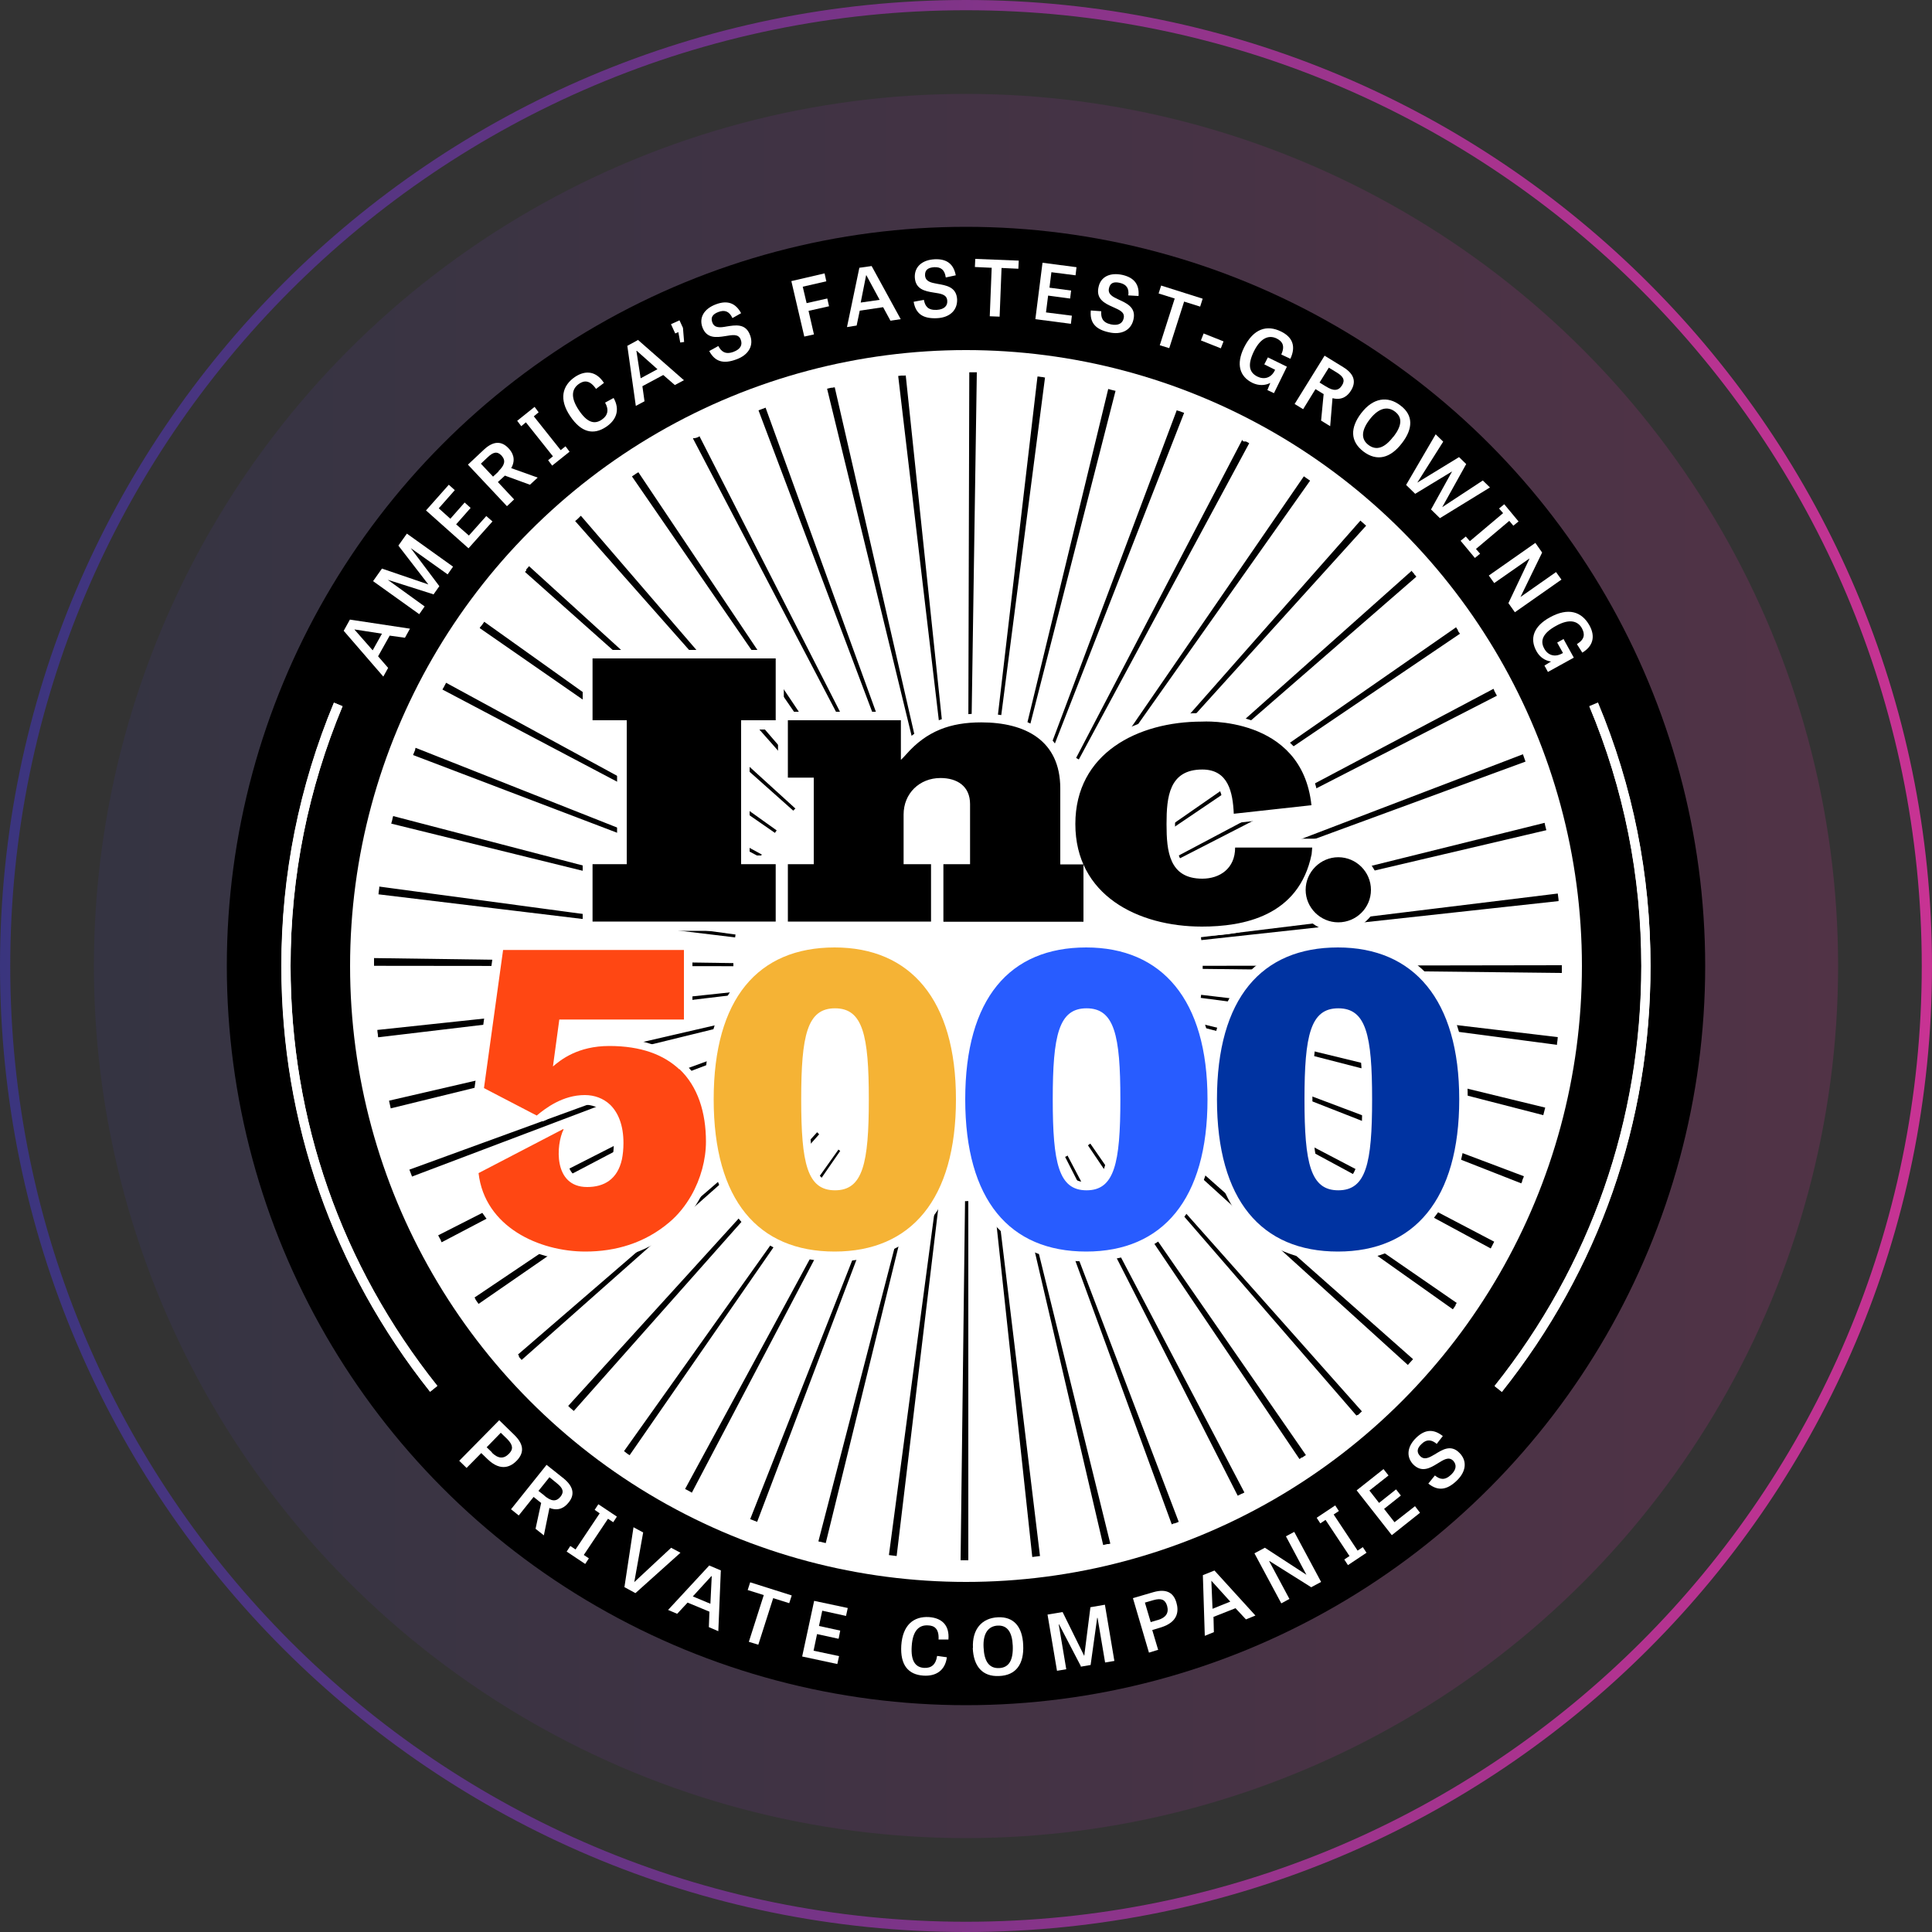 <?xml version="1.0" encoding="UTF-8"?> <svg xmlns="http://www.w3.org/2000/svg" xmlns:xlink="http://www.w3.org/1999/xlink" id="a" width="100" height="100" viewBox="0 0 100 100"><rect x="0" y="0" width="100" height="100" fill="#333333" stroke="none"/><defs><style>.cls-1{fill:url(#linear-gradient);opacity:.2;}.cls-2{fill:#0033a1;}.cls-3{fill:#f5b335;}.cls-4{fill:#fff;}.cls-5{fill:#ff4713;}.cls-6{fill:#285cff;}.cls-7{fill:url(#linear-gradient-2);}</style><linearGradient id="linear-gradient" x1="4.86" y1="50" x2="95.14" y2="50" gradientUnits="userSpaceOnUse"><stop offset="0" stop-color="#3a357e"></stop><stop offset="1" stop-color="#c83393"></stop></linearGradient><linearGradient id="linear-gradient-2" x1="0" y1="50" x2="100" y2="50" xlink:href="#linear-gradient"></linearGradient></defs><circle class="cls-1" cx="50" cy="50" r="45.14"></circle><circle cx="50" cy="50" r="38.26"></circle><circle class="cls-4" cx="50" cy="50" r="31.88"></circle><path class="cls-4" d="m18.11,32.07l3.11.47-.26.47-.79-.11-.6,1.07.52.6-.25.45-2.05-2.37.31-.56h0Zm.24.5v.02l.94,1.07.48-.86-1.42-.22Z"></path><path class="cls-4" d="m22.43,30.76l-2.36-.75h0l1.91,1.38-.28.4-2.39-1.71.46-.65,2.4.82h0l-1.55-2.01.44-.62,2.39,1.71-.28.4-1.91-1.36h0l1.48,1.97-.31.44h0Z"></path><path class="cls-4" d="m24.35,26.3l-.74.84.66.58.9-1.01.32.28-1.24,1.39-2.2-1.96,1.18-1.33.31.28-.83.94.6.54.74-.84.31.28h0Z"></path><path class="cls-4" d="m26.14,24.61l-.03.03-.34.31.84.9-.37.35-2.02-2.15.82-.77c.54-.51.96-.42,1.28-.08.21.22.4.57.14,1.03l1.37.49-.4.37-1.29-.47Zm-.35-.21c.32-.31.41-.55.17-.82-.23-.24-.44-.18-.72.09l-.35.33.63.67.29-.27h-.02Z"></path><path class="cls-4" d="m29.02,23.3l.25-.2.21.28-.9.72-.21-.28.25-.2-1.4-1.76-.24.2-.21-.28.9-.72.21.28-.25.21,1.4,1.76h0Z"></path><path class="cls-4" d="m31.32,20.84l.44-.24c.34.6.15,1.13-.38,1.49-.67.45-1.3.29-1.86-.54-.6-.88-.42-1.59.24-2.04.57-.38,1.12-.28,1.5.31l-.41.31c-.32-.47-.62-.44-.87-.27-.36.24-.49.67-.02,1.37.42.63.8.76,1.19.49.31-.21.38-.51.17-.88h0Z"></path><path class="cls-4" d="m33.04,17.61l2.36,2.07-.47.25-.6-.52-1.08.58.11.78-.45.24-.44-3.11.57-.31Zm-.08.55h-.02l.22,1.42.87-.47-1.08-.96Z"></path><path class="cls-4" d="m34.73,16.78l.44-.2.18.39.06.73-.2.03-.1-.54-.16.07-.22-.48h0Z"></path><path class="cls-4" d="m37.91,16.46c-.16-.34-.39-.44-.73-.31-.29.11-.41.28-.31.54.11.3.41.27.73.21.45-.07.99-.18,1.22.44.21.54-.07,1.03-.7,1.26-.67.25-1.11.13-1.41-.43l.47-.26c.15.28.36.46.79.3.37-.14.47-.37.37-.63-.12-.32-.44-.24-.82-.18-.44.07-.94.13-1.16-.45-.19-.51.08-.97.7-1.2.59-.22,1.01-.07,1.3.46l-.46.26h0Z"></path><path class="cls-4" d="m42.92,15.85l-1.07.24.28,1.22-.5.11-.67-2.87,1.72-.4.09.41-1.22.28.2.85,1.07-.24.09.4h0Z"></path><path class="cls-4" d="m45.11,13.76l1.51,2.76-.53.08-.38-.7-1.21.18-.16.77-.5.08.64-3.07.64-.09h0Zm-.26.49h-.02l-.28,1.41.98-.14-.68-1.26h0Z"></path><path class="cls-4" d="m48.95,14.35c-.05-.37-.24-.54-.6-.52-.31.02-.48.14-.47.42.02.32.3.38.63.44.45.08.99.15,1.03.8.02.57-.38.95-1.05.98-.71.03-1.09-.22-1.2-.85l.53-.1c.06.32.2.54.66.52.39-.02.57-.21.55-.47-.02-.34-.34-.37-.72-.43-.44-.07-.93-.17-.96-.79-.02-.54.38-.9,1.03-.93.63-.03.98.25,1.09.83l-.51.11h0Z"></path><path class="cls-4" d="m51.32,13.86l-.86-.04.02-.42,2.25.09-.02.42-.87-.04-.1,2.52-.51-.02.1-2.52h0Z"></path><path class="cls-4" d="m55.37,15.45l-1.12-.15-.11.87,1.34.17-.05.42-1.84-.24.37-2.92,1.76.23-.05.42-1.25-.16-.1.8,1.12.15-.05.41h0Z"></path><path class="cls-4" d="m58.4,15.3c.05-.37-.09-.58-.44-.66-.31-.07-.5,0-.56.28-.07.31.19.44.49.58.41.19.92.4.78,1.03-.12.56-.62.82-1.27.67-.7-.15-1-.5-.94-1.13l.54.04c-.02.32.05.58.5.68.38.08.6-.05.66-.31.08-.34-.24-.44-.58-.6-.41-.18-.86-.41-.72-1.02.11-.54.6-.77,1.24-.63.61.14.88.5.83,1.09l-.52-.03h0Z"></path><path class="cls-4" d="m60.8,15.45l-.83-.26.13-.41,2.15.68-.13.41-.83-.26-.77,2.41-.49-.15.77-2.41h0Z"></path><path class="cls-4" d="m62.16,17.62l.14-.36,1.03.41-.14.36-1.03-.41Z"></path><path class="cls-4" d="m65.63,18.5l.98.48-.67,1.37-.34-.16.15-.37c-.27.14-.6.15-.92,0-.67-.33-.86-.97-.44-1.83.49-.99,1.19-1.19,1.92-.83.59.29.78.76.48,1.41l-.47-.22c.2-.45.06-.68-.24-.83-.37-.18-.81-.08-1.18.67-.34.7-.24,1.09.18,1.3.34.17.71.08.9-.31l.02-.04-.56-.28.18-.35h0Z"></path><path class="cls-4" d="m68.52,20.4l-.04-.02-.39-.24-.64,1.04-.44-.27,1.55-2.5.96.59c.64.39.65.82.41,1.21-.16.26-.44.53-.96.4l-.12,1.45-.47-.29.13-1.36h0Zm.11-.4c.37.24.64.25.83-.05.18-.28.06-.47-.27-.67l-.41-.25-.48.77s.34.21.34.21Z"></path><path class="cls-4" d="m70.47,21.37c.59-.77,1.35-.9,2.02-.38.67.5.65,1.2.08,1.94-.6.79-1.3.97-2,.44-.69-.53-.69-1.23-.11-1.99Zm1.66,1.23c.43-.56.47-.99.08-1.29-.4-.31-.86-.18-1.3.38s-.49,1.03-.08,1.34.84.16,1.29-.43Z"></path><path class="cls-4" d="m74.07,26.37l1.09-1.97h0l-1.91,1.16-.47-.46,1.53-2.62.39.38-1.34,2.12h0l2.16-1.32.37.36-1.24,2.23h0l2.1-1.38.37.36-2.59,1.59-.47-.46h.02Z"></path><path class="cls-4" d="m76.4,28.42l.21.24-.27.22-.74-.89.27-.22.21.24,1.72-1.45-.21-.24.27-.22.74.89-.27.22-.21-.25-1.72,1.45h0Z"></path><path class="cls-4" d="m78.07,31.23l1.09-2.3v-.02l-1.82,1.27-.28-.39,2.41-1.69.35.5-1.12,2.3h0l1.84-1.29.28.39-2.41,1.69-.34-.48h0Z"></path><path class="cls-4" d="m80.93,33.08l.53.96-1.34.74-.18-.33.34-.21c-.3-.04-.58-.22-.75-.53-.37-.66-.15-1.29.68-1.75.97-.54,1.66-.3,2.06.41.32.58.18,1.08-.37,1.41l-.28-.44c.41-.25.42-.52.26-.82-.2-.36-.62-.53-1.35-.12-.67.37-.83.76-.6,1.17.18.34.54.47.93.25l.04-.02-.3-.54.34-.19v.02Z"></path><path class="cls-4" d="m24.14,75.97l-.37-.36,2.07-2.1.8.78c.54.54.44.96.11,1.31-.27.28-.8.62-1.52-.08l-.32-.31s-.76.77-.76.77Zm1.31-.79c.33.32.61.35.89.07.24-.24.21-.46-.08-.76l-.34-.33-.73.75.28.27h0Z"></path><path class="cls-4" d="m28.02,77.8l-.04-.03-.36-.29-.77.96-.4-.32,1.84-2.3.88.7c.58.47.55.9.26,1.25-.19.24-.5.47-.99.28l-.29,1.42-.43-.34.29-1.34v.02Zm.16-.38c.34.28.6.33.83.05.21-.26.11-.46-.19-.7l-.38-.31-.57.71.31.24h0Z"></path><path class="cls-4" d="m30.21,80.48l.27.18-.19.29-.96-.64.19-.29.27.18,1.25-1.87-.26-.18.19-.29.96.64-.19.29-.27-.18-1.25,1.87h0Z"></path><path class="cls-4" d="m34.75,80.12l.47.25-2.33,2.09-.57-.31.47-3.1.5.27-.46,2.57h0l1.91-1.78Z"></path><path class="cls-4" d="m37.31,81.29l-.13,3.14-.49-.21.03-.8-1.13-.47-.54.58-.47-.2,2.13-2.3.59.25h.02Zm-.47.29h-.02l-.96,1.05.91.38.07-1.44h0Z"></path><path class="cls-4" d="m39.53,82.56l-.83-.26.13-.4,2.15.68-.13.4-.83-.26-.77,2.41-.49-.15.77-2.41h0Z"></path><path class="cls-4" d="m43.39,84.82l-1.1-.24-.18.86,1.32.28-.09.41-1.82-.39.62-2.88,1.74.37-.09.41-1.23-.27-.17.79,1.1.24-.08.41Z"></path><path class="cls-4" d="m48.51,85.71l.5.07c-.09.69-.57.99-1.21.95-.8-.05-1.21-.56-1.15-1.56.07-1.06.64-1.52,1.44-1.47.69.05,1.06.45,1,1.16h-.51c.03-.57-.23-.72-.54-.73-.44-.03-.8.23-.85,1.08-.05.75.18,1.09.64,1.12.38.02.61-.18.67-.6h0Z"></path><path class="cls-4" d="m50.36,85.3c-.05-.96.45-1.55,1.29-1.59.83-.04,1.27.5,1.31,1.43.05.99-.37,1.58-1.25,1.61-.86.04-1.32-.5-1.36-1.45h0Zm2.06-.12c-.03-.7-.28-1.06-.77-1.04-.5.02-.78.41-.74,1.13.03.71.28,1.09.8,1.07.52-.02.74-.42.71-1.16Z"></path><path class="cls-4" d="m55.96,86.27l-1.14-2.19h-.02l.39,2.32-.48.08-.49-2.91.78-.13,1.12,2.27h0l.32-2.52.75-.13.49,2.91-.48.08-.39-2.31h-.02l-.34,2.44-.53.09.02-.02Z"></path><path class="cls-4" d="m59.96,85.39l-.49.15-.83-2.82,1.06-.31c.73-.21,1.06.08,1.19.54.11.37.15,1-.82,1.29l-.43.13.31,1.04h0Zm-.05-1.53c.44-.13.6-.37.5-.74-.1-.33-.3-.41-.7-.3l-.45.13.3,1.01.37-.11h0Z"></path><path class="cls-4" d="m62.86,81.29l2.12,2.33-.49.2-.54-.58-1.14.45.02.79-.47.19-.1-3.14.6-.24Zm-.14.54h-.02l.06,1.44.92-.37-.96-1.06h0Z"></path><path class="cls-4" d="m67.86,82.15l-2.15-1.35h-.02l1.05,1.96-.42.23-1.39-2.59.54-.29,2.15,1.4h0l-1.06-1.99.43-.23,1.39,2.59-.52.28Z"></path><path class="cls-4" d="m70.27,80.26l.27-.18.19.29-.96.64-.19-.29.27-.18-1.24-1.87-.27.18-.19-.29.96-.64.19.29-.27.18,1.24,1.87Z"></path><path class="cls-4" d="m72.52,77.4l-.88.7.54.69,1.06-.83.26.34-1.46,1.16-1.82-2.32,1.39-1.1.26.33-.99.78.5.64.88-.7.25.32h0Z"></path><path class="cls-4" d="m74.37,74.74c-.28-.24-.54-.25-.79,0-.23.21-.27.42-.08.62.22.23.47.09.76-.08.39-.24.84-.54,1.29-.07.4.41.34.96-.15,1.43-.51.49-.97.55-1.47.15l.34-.42c.25.2.5.28.84-.04.28-.27.29-.52.11-.72-.24-.24-.5-.05-.83.15-.37.23-.81.48-1.25.03-.37-.4-.3-.93.17-1.38.46-.44.9-.45,1.37-.08,0,0-.32.41-.32.41Z"></path><path d="m50.57,19.27h-.4l-.05,18.6h.16l.28-18.59h0Zm-3.71.17h-.21c-.05,0-.11.02-.16.02l2.18,18.47c.05,0,.11-.02.15-.02l-1.94-18.49h0l-.02.02Zm-3.66.61h-.04s-.06.02-.09.02h-.05c-.07.02-.15.03-.21.05l4.4,18.07c.05-.02.1-.02.15-.04l-4.16-18.13h0v.02Zm-3.57,1.05c-.12.05-.25.09-.37.14l6.56,17.4s.1-.04.15-.05l-6.34-17.48h0Zm-3.41,1.48c-.05.03-.11.05-.17.08h0s-.02,0-.02,0h-.02s-.02,0-.02.02h0s-.02,0-.02,0h0s0,0-.02,0h-.02s0,0-.02,0h-.02s-.02,0-.02.02l8.62,16.47s.09-.05.14-.07l-8.44-16.55h0Zm-3.21,1.88s-.05.04-.08.05h0c-.08.05-.15.1-.22.15h0l10.55,15.32s.08-.06.13-.09l-10.35-15.45h0l-.02.02Zm-2.96,2.25s-.04.03-.05.05h0c-.08.08-.15.15-.23.21l12.31,13.93s.08-.07.12-.11l-12.13-14.09h0Zm-2.66,2.59s-.08.09-.13.15h0l-.02.02h0s0,0,0,.02h0s0,0,0,.02h0s0,0,0,.02h0l-.02.02h0s-.03.04-.05.05l13.89,12.36s.07-.08.11-.11l-13.76-12.52h0Zm-2.33,2.89c-.06.08-.11.17-.18.24-.02.02-.04.05-.05.08l15.28,10.6s.06-.08.09-.13l-15.14-10.8h0Zm-1.97,3.15c-.06.11-.12.24-.19.35l16.45,8.68s.05-.09.08-.14l-16.34-8.89h0Zm-1.58,3.37s-.02.05-.02.07h0v.03h0c-.04.09-.07.18-.11.27l17.38,6.62s.04-.1.05-.15l-17.29-6.84h-.02Zm-1.16,3.53c-.02.07-.04.14-.05.21l-.05.18,18.06,4.45c.02-.05.02-.1.04-.15l-18-4.69h0Zm-.72,3.65s0,.04,0,.06h0v.02c-.02.11-.03.21-.04.32l18.46,2.23c0-.05.02-.11.02-.15l-18.43-2.48h0Zm18.32,3.96l-18.59-.26v.4l18.6.02v-.16h0Zm.07,1.49l-18.49,1.97c0,.08.02.16.03.24h0v.03h0s0,.08.02.11l18.46-2.2c0-.05-.02-.11-.02-.15h0Zm.24,1.44l-18.12,4.19v.02c.03.12.05.24.08.36h0v.02l18.06-4.43c-.02-.05-.02-.1-.04-.15h0Zm.41,1.39l-17.48,6.37c.05.11.08.23.13.34v.02h0s17.39-6.58,17.39-6.58c-.02-.05-.04-.1-.05-.15h0Zm.58,1.34l-16.57,8.43h0c.05.09.09.18.14.26h0v.02s.02.05.04.08l16.47-8.65s-.05-.09-.07-.14h0Zm.74,1.27l-15.43,10.38s.04.05.05.08h0s0,0,0,.02c.05.08.11.15.16.23l15.3-10.57s-.06-.08-.09-.13h0Zm.9,1.18l-14.08,12.15s.04.05.05.06h0s0,0,0,.02h0s0,0,0,.02h0s0,0,0,.02h0c.05.05.09.11.14.16l13.92-12.33s-.07-.08-.11-.12h0l.04.04Zm1.4.65l-12.88,14.16s.05.05.08.08c.05.04.08.08.13.11.02.02.05.05.08.07l12.7-14.32s-.08-.07-.11-.11h0Zm1.11.89l-11.1,15.61s.04.03.05.04h0s.05.03.06.05h0c.06.05.12.08.18.12l10.9-15.75s-.08-.06-.13-.09h0l.02.02Zm.93,1.22l-8.87,16.35c.11.06.24.12.35.19l8.65-16.46s-.09-.05-.14-.08h0Zm1.32.61l-6.82,17.3c.08.03.15.06.23.09h0s.08.03.13.05l6.59-17.39s-.1-.04-.15-.05h0Zm1.38.45l-4.67,18s.05.02.07.02h.03c.09.02.18.05.28.07l4.43-18.06c-.05-.02-.1-.02-.15-.04h0v.02Zm1.43.28l-2.45,18.43c.13.02.26.03.4.05l2.21-18.46c-.05,0-.11-.02-.16-.02h0Zm1.65.11h-.16l-.23,18.59h.4v-18.6h0Zm1.48-.09c-.05,0-.11.02-.15.02l1.99,18.49c.13-.02.27-.03.4-.05l-2.23-18.46h0Zm1.44-.26c-.05.02-.1.02-.15.04l4.22,18.11c.07-.02.14-.03.21-.05h.08s.05-.02.08-.02l-4.45-18.06h0l.02-.02Zm1.38-.44s-.1.04-.15.05l6.39,17.47s.08-.03.11-.05h.04c.07-.02.14-.05.21-.08l-6.62-17.38h0l.02-.02Zm.86-1.57s-.09.05-.14.07l8.93,17.53h0s0,0,.02,0t0,0c.07-.03.13-.07.2-.1h.02s.08-.04.11-.06l-9.14-17.41h0v-.02Zm1.17-.62s-.08.06-.13.09l10.95,16.24s.08-.05.11-.08h0s0,0,.02,0c0,0,0,0,.02,0h0c.05-.04.11-.08.16-.11,0,0,.02,0,.02-.02l-11.15-16.11h0Zm1.72-.09s-.08.07-.12.11l12.17,14.06s.02-.02.04-.03h0s0,0,.02,0h0s0,0,0,0c0,0,0,0,.02,0h0l.02-.02h0s.08-.07.11-.1h0s0-.02.02-.02h0s.04-.03.05-.05l-12.35-13.9h0v-.03Zm1.05-1.05s-.07.08-.11.11l13.77,12.49c.09-.1.18-.2.27-.3l-13.93-12.32h0Zm.91-1.16s-.06.08-.09.13l15.17,10.75c.05-.07.09-.13.14-.2h0s0,0,0-.02h0s0,0,0-.02h0s.04-.06.06-.09l-15.31-10.56h.02Zm.76-1.25s-.05.09-.08.14l16.36,8.84c.06-.11.12-.24.18-.35l-16.47-8.63h0Zm.6-1.33s-.04.1-.05.15l17.31,6.79s.03-.07.05-.11h0v-.03h0c.02-.07.05-.13.08-.2,0,0,0-.02,0-.03l-17.4-6.56h0Zm.43-1.38c-.02.05-.02.1-.04.15l18.01,4.64c.03-.13.07-.26.1-.39l-18.06-4.4h0Zm.26-1.44c0,.05-.02.11-.02.16l18.44,2.43s0-.04,0-.06c.02-.11.03-.22.04-.34l-18.47-2.19h0Zm18.68-1.53l-18.6.03v.16l18.59.21v-.34h0v-.06h0Zm-.23-3.71l-18.46,2.26c0,.05.02.11.02.15l18.49-2.02s0-.05,0-.08c-.02-.11-.02-.21-.04-.31h0Zm-.67-3.66l-18.05,4.48c.02.05.02.1.04.15l18.1-4.25s-.02-.08-.03-.11h0c-.02-.09-.05-.18-.06-.27h0Zm-1.12-3.55l-17.37,6.64s.04.1.05.15l17.45-6.41s-.03-.09-.05-.14h0c-.03-.08-.05-.15-.08-.23h0Zm-1.54-3.38l-16.43,8.7s.05.09.07.14l16.55-8.49c-.05-.08-.09-.18-.14-.26,0,0,0,0,0-.02h0s-.02-.05-.04-.08h0Zm-1.94-3.18l-15.27,10.61s.06.08.09.13l15.4-10.42s0-.02-.02-.02c-.03-.05-.06-.09-.09-.13h0s0,0,0-.02c0,0,0,0,0-.02h0s-.07-.09-.1-.15h0Zm-2.3-2.92l-13.89,12.37s.07.08.11.12l14.04-12.2s-.02-.02-.02-.03h0s0,0-.02-.02h0s0-.02-.02-.02h0s0-.02-.02-.02h0s0,0-.02-.02h0s0,0,0-.02h0c-.05-.05-.09-.11-.14-.16h0l-.02-.03Zm-2.63-2.62l-12.3,13.95s.08.07.11.11l12.48-13.79s-.05-.05-.08-.07h0s0,0-.02-.02c-.07-.06-.13-.11-.2-.18h0Zm-2.93-2.29l-10.54,15.33s.08.06.13.09l10.73-15.19c-.11-.08-.21-.15-.33-.23h0Zm-3.18-1.91l-8.61,16.49s.09.05.14.08l8.82-16.37h0c-.05-.03-.11-.06-.17-.09h0s0,0-.02,0h-.09s-.05-.02-.06-.03h0l-.02-.06Zm-3.4-1.51l-6.54,17.41s.1.04.15.05l6.77-17.32s-.07-.03-.11-.04h0c-.05-.02-.11-.04-.16-.06h-.02s-.05-.02-.08-.03h0Zm-3.55-1.09l-4.38,18.07c.05.02.1.02.15.04l4.61-18.02c-.13-.03-.26-.06-.39-.1h0Zm-3.66-.65l-2.16,18.47c.05,0,.11.02.16.02l2.39-18.44s-.06,0-.1-.02h0c-.08,0-.15-.02-.23-.03h-.06Z"></path><path class="cls-4" d="m77.74,72.04l-.38-.31c4.97-6.24,7.59-13.76,7.59-21.74,0-4.65-.9-9.17-2.69-13.44l.45-.19c1.81,4.33,2.72,8.91,2.72,13.63,0,8.09-2.66,15.71-7.7,22.04Z"></path><path class="cls-4" d="m22.26,72.04c-5.03-6.33-7.7-13.95-7.7-22.04,0-4.72.92-9.3,2.72-13.63l.45.19c-1.78,4.27-2.69,8.79-2.69,13.44,0,7.98,2.62,15.49,7.59,21.74,0,0-.38.31-.38.31Z"></path><path class="cls-4" d="m77.73,72.04l-.37-.29c4.97-6.24,7.6-13.76,7.6-21.74,0-4.65-.9-9.18-2.69-13.44l.44-.18c1.81,4.33,2.72,8.91,2.72,13.63,0,8.09-2.66,15.71-7.7,22.04h0Z"></path><path class="cls-4" d="m22.27,72.04c-5.03-6.33-7.7-13.95-7.7-22.04,0-4.71.92-9.3,2.72-13.63l.44.18c-1.78,4.27-2.69,8.79-2.69,13.44,0,7.98,2.62,15.49,7.6,21.74l-.37.29h0Z"></path><path class="cls-4" d="m69.07,48.22c-.8-.06-1.49-.55-1.81-1.29l-.11-.25-.2.19c-1.06,1.04-2.69,1.57-4.8,1.57s-4.07-.66-5.33-1.81l-.32-.29v1.84h-26.34v-3.9h1.78v-6.52h-1.78v-4.12h10.41v3.2h6.14l.33,1.35.31-.23c.92-.7,2-1.02,3.39-1.02,2.68,0,4.28,1.18,4.52,3.32l.08.68.29-.62c1.17-2.51,4.13-3.41,6.51-3.41h.24c2.62,0,5.54,1.25,5.91,4.75l.05.46-4.96.54-.02-.5c-.07-1.53-.5-1.84-1.16-1.84-1.05,0-1.38.57-1.38,2.34s.34,2.37,1.38,2.37c.77,0,1.23-.43,1.23-1.15v-.47h4.97l-.07.7.28-.09c.21-.07.42-.1.64-.1,1.19,0,2.16.96,2.16,2.16,0,1.11-.83,2.04-1.94,2.14h-.37.02Zm.15,4.48c-.86,0-1.29.64-1.29,4.24s.41,4.24,1.29,4.24,1.29-.64,1.29-4.24-.41-4.24-1.29-4.24Zm-13.02,0c-.87,0-1.29.64-1.29,4.24s.41,4.24,1.29,4.24,1.28-.64,1.28-4.24-.41-4.24-1.28-4.24Zm-13.02,0c-.87,0-1.29.64-1.29,4.24s.41,4.24,1.29,4.24,1.28-.64,1.28-4.24-.41-4.24-1.28-4.24Zm-13.96,5.33l.45.35-.13.32c-.21.42-.33,1.36,0,1.91.17.27.42.4.8.4.75,0,1.18-.34,1.35-1.07.05-.22.08-.47.08-.74,0-.73-.19-1.31-.54-1.65-.25-.24-.59-.37-.98-.37-.64,0-1.28.25-1.97.78l-.18.08-3.58-1.43,1.09-7.87h10.23v4.54h-6.51l-.13.96.31-.13c.6-.26,1.28-.39,2-.39,1.66,0,2.98.44,3.92,1.32.27.25.5.54.71.87l.31.5.04-.6c.32-4.64,2.69-7.19,6.68-7.19,3.26,0,5.45,1.71,6.33,4.93l.19.69.18-.69c.84-3.22,3.03-4.93,6.33-4.93s5.45,1.71,6.33,4.93l.19.69.18-.69c.83-3.18,2.97-4.87,6.18-4.93h.39c4.13.11,6.5,3.14,6.5,8.32s-2.46,8.35-6.75,8.35c-3.26,0-5.45-1.72-6.31-4.98l-.18-.69-.18.69c-.87,3.26-3.07,4.98-6.34,4.98s-5.45-1.72-6.31-4.98l-.18-.69-.18.69c-.87,3.26-3.07,4.98-6.34,4.98-2.98,0-5.16-1.55-6.13-4.37l-.19-.55-.18.55c-.14.43-.31.84-.54,1.22-.34.59-.75,1.09-1.24,1.51-1.28,1.08-2.84,1.63-4.65,1.63-2.64,0-5.65-1.4-6-4.47l-.04-.32,5-2.45h-.02Zm19.43-17.28c-.83,0-1.45.6-1.45,1.42v2.1h2.5v-2.64c0-.59-.36-.89-1.06-.89h0Zm-9.85,3.53h2.81v-3.54h-1.34v-2.98h-1.47s0,6.52,0,6.52Z"></path><path class="cls-3" d="m43.2,49.04c-3.96,0-6.26,2.64-6.26,7.86s2.3,7.88,6.26,7.88,6.28-2.71,6.28-7.88-2.37-7.86-6.28-7.86Zm.02,12.57c-1.44,0-1.75-1.39-1.75-4.71s.31-4.71,1.75-4.71,1.75,1.39,1.75,4.71-.31,4.71-1.75,4.71Z"></path><path class="cls-6" d="m56.22,49.04c-3.96,0-6.26,2.64-6.26,7.86s2.3,7.88,6.26,7.88,6.28-2.71,6.28-7.88-2.37-7.86-6.28-7.86Zm.02,12.57c-1.44,0-1.75-1.39-1.75-4.71s.31-4.71,1.75-4.71,1.75,1.39,1.75,4.71-.31,4.71-1.75,4.71Z"></path><path class="cls-2" d="m69.25,49.04c-3.96,0-6.26,2.64-6.26,7.86s2.3,7.88,6.26,7.88,6.28-2.71,6.28-7.88-2.37-7.86-6.28-7.86Zm.02,12.57c-1.44,0-1.75-1.39-1.75-4.71s.31-4.71,1.75-4.71,1.75,1.39,1.75,4.71-.31,4.71-1.75,4.71Z"></path><path class="cls-5" d="m35.14,55.33c-.8-.74-1.96-1.19-3.6-1.19s-2.52.72-2.92,1.06l.33-2.43h6.45v-3.6h-9.36l-.99,7.15,2.73,1.42c.47-.39,1.35-1.06,2.49-1.06.5,0,.96.17,1.31.5.42.41.69,1.06.69,1.98,0,.32-.03.6-.08.85-.23,1.03-.92,1.43-1.8,1.43-1.77,0-1.61-2.2-1.22-2.98l-.02-.02-4.38,2.28c.32,2.79,3.14,4.06,5.53,4.06,1.55,0,3.07-.43,4.35-1.52.46-.39.83-.86,1.13-1.38.49-.86.76-1.86.76-2.79,0-1.49-.41-2.85-1.38-3.76l-.02.02Z"></path><polygon points="30.67 47.7 30.67 44.73 32.44 44.73 32.44 37.28 30.67 37.28 30.67 34.08 40.15 34.08 40.15 37.28 38.36 37.28 38.36 44.73 40.15 44.73 40.15 47.7 30.67 47.7"></polygon><path d="m48.83,47.7v-2.97h1.38v-3.11c0-.93-.67-1.35-1.53-1.35-1.09,0-1.91.8-1.91,1.89v2.57h1.42v2.97h-7.41v-2.97h1.34v-4.48h-1.34v-2.97h5.85v2.05c.09-.08.19-.19.27-.28,1.07-1.22,2.3-1.66,3.89-1.66,2.26,0,4.09.92,4.09,3.42v3.93h1.2v2.97h-7.24,0Z"></path><path d="m67.86,41.68l-4,.44c-.05-1.11-.28-2.29-1.63-2.29-1.72,0-1.85,1.43-1.85,2.81h0v.03c0,1.38.13,2.81,1.85,2.81.9,0,1.7-.52,1.7-1.61h3.99l-.03.34c-.66,3.24-3.58,3.75-5.68,3.75-3.31,0-6.55-1.62-6.55-5.31h0c0-3.67,3.24-5.3,6.55-5.3,0,0,5.18-.34,5.67,4.33h0Z"></path><path d="m70.96,46.06c0,.93-.76,1.68-1.69,1.68s-1.69-.76-1.69-1.68.76-1.69,1.69-1.69,1.69.76,1.69,1.69Z"></path><path class="cls-7" d="m50,100C22.43,100,0,77.57,0,50S22.43,0,50,0s50,22.43,50,50-22.43,50-50,50ZM50,.53C22.72.53.53,22.72.53,50s22.19,49.47,49.47,49.47,49.47-22.19,49.47-49.47S77.28.53,50,.53Z"></path></svg> 